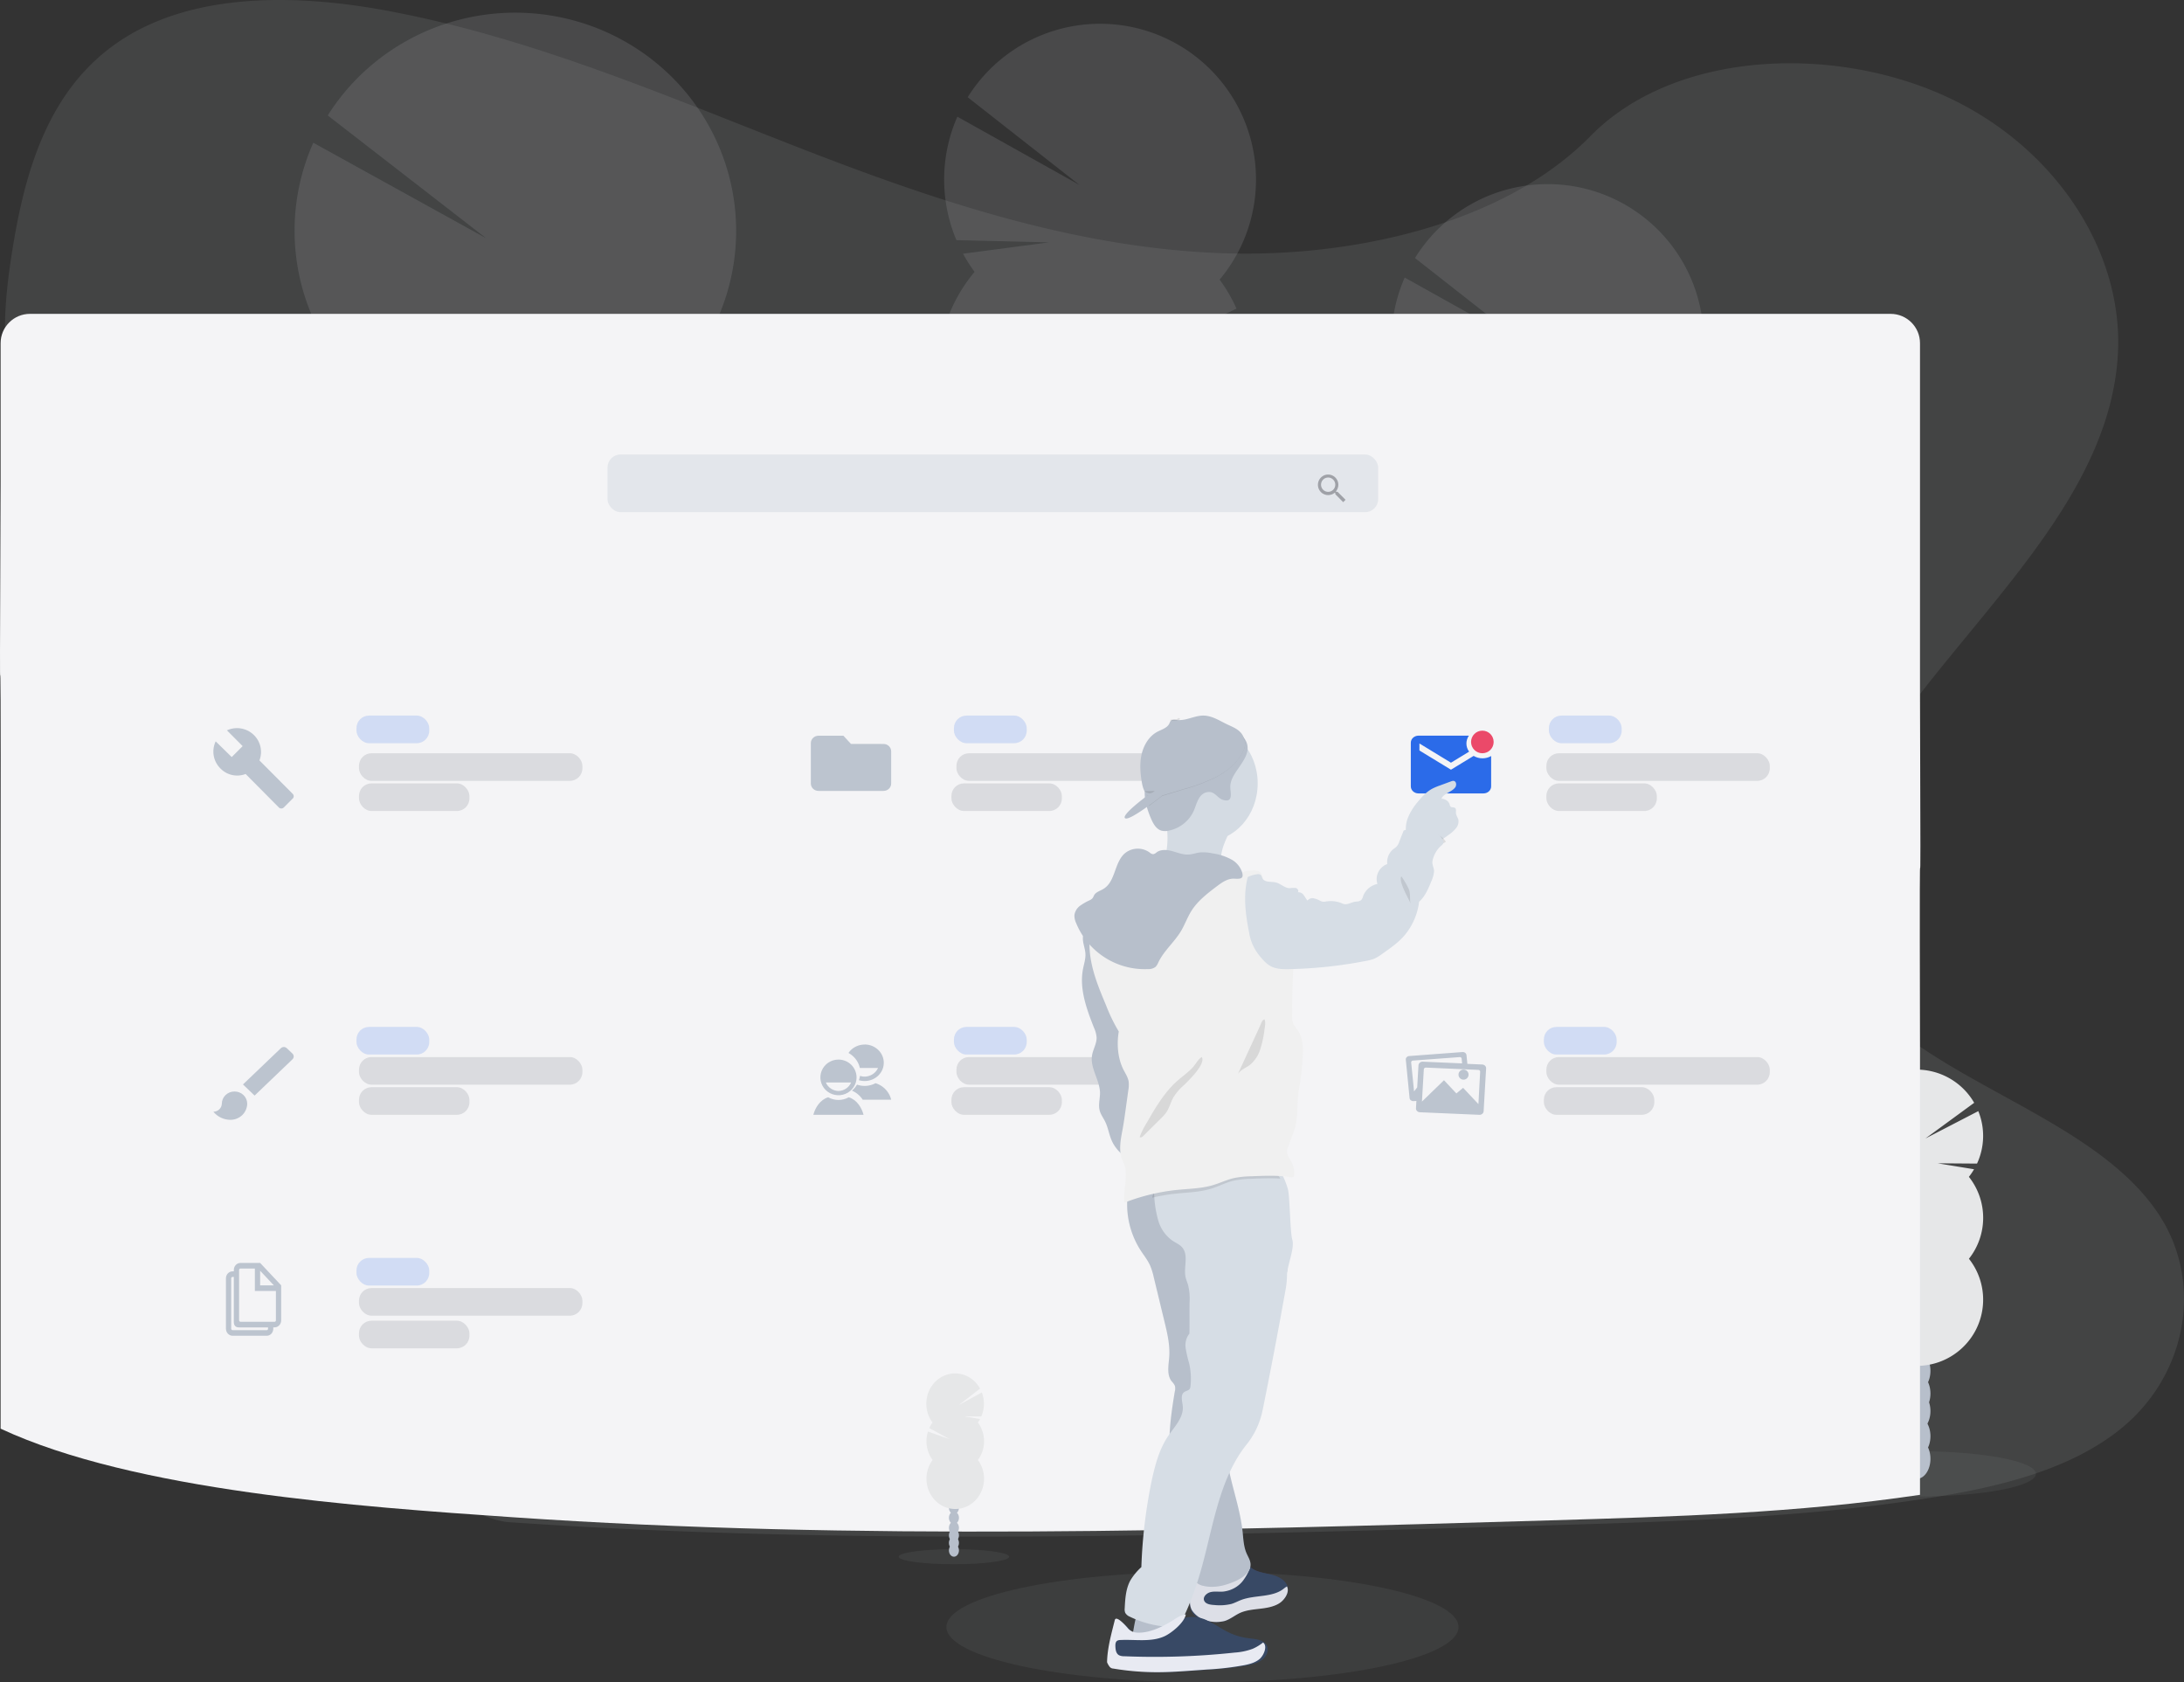<svg viewBox="0 0 870 670" xmlns="http://www.w3.org/2000/svg"><rect x="0" y="0" width="870" height="670" fill="#333333" stroke="none"/><g fill="none" fill-rule="evenodd"><ellipse fill="#9FA1A7" opacity=".1" cx="479" cy="648" rx="102" ry="22"/><path d="M845.528 568.458c-20.227 16.793-49.01 23.743-76.845 28.132l-4.685.715c-48.652 7.266-98.285 8.746-147.685 10.209-137.783 4.082-275.923 8.155-413.341-1.255-60.772-4.157-169.174-252.246-165.187-259.32 24.92-44.368 26.125-95.701 0-138.457a190.027 190.027 0 0 0-11.156-15.795c-6.371-8.313-12.85-16.627-17.228-25.83-10.209-21.415-8.016-45.499-4.295-68.377C10.091 68.061 19.27 35.298 47.787 16.294 77.417-3.442 119.473-2.445 156.247 4.655c57.175 10.965 109.947 33.919 163.218 54.619 53.271 20.7 109.108 39.555 167.679 41.583 51.717 1.804 112.049-11.639 146.389-46.621 33.351-33.96 96.025-36.529 141.214-16.02 43.12 19.57 71.006 60.987 68.945 102.354-2.625 51.626-45.629 92.968-79.661 136.921-5.657 7.307-11.073 14.698-16.015 22.213-16.132 24.549-27.537 54.037-16.431 80.54 6.23 14.839 18.117 26.162 32.446 36.047 32.105 22.138 76.421 37.036 96.358 68.028 17.17 26.736 10.807 62.816-14.861 84.139z" fill="#D6DDE5" opacity=".1"/><ellipse fill-opacity=".1" fill="#9FA1A7" cx="764" cy="587" rx="47" ry="9"/><ellipse fill="#B7BFCB" cx="763.5" cy="581" rx="5.5" ry="8"/><ellipse fill="#B7BFCB" cx="763.5" cy="572" rx="5.5" ry="8"/><ellipse fill="#B7BFCB" cx="763.5" cy="562" rx="5.5" ry="8"/><ellipse fill="#B7BFCB" cx="763.5" cy="555" rx="5.5" ry="8"/><ellipse fill="#B7BFCB" cx="763.5" cy="546" rx="5.5" ry="8"/><ellipse fill="#3F3D56" cx="763.5" cy="529" rx="5.5" ry="8"/><path d="M784.313 468.704a25.701 25.701 0 0 0 2.056-3.018l-14.519-2.372 15.701.116a26.257 26.257 0 0 0 .508-20.896l-21.071 10.904 19.431-14.221c-4.949-8.566-14.291-13.656-24.202-13.188-9.911.469-18.727 6.419-22.838 15.414-4.111 8.995-2.828 19.524 3.325 27.278a26.146 26.146 0 0 0-3.022 4.809l18.848 9.76-20.097-6.717c-2.87 8.442-1.264 17.757 4.271 24.761-8.533 10.811-7.291 26.338 2.851 35.668 10.142 9.33 25.78 9.33 35.923 0 10.142-9.33 11.384-24.857 2.851-35.668 7.56-9.564 7.56-23.041 0-32.605l-.017-.025z" fill="#E6E7E8"/><g opacity=".2" transform="translate(110 5)"><path d="M101.528 455.921c0 .78-.084 1.544-.168 2.291a396.091 396.091 0 0 1-19.257-8.242c-3.361-.438-6.487-1.944-8.906-4.291-1.84-.913-3.672-1.859-5.495-2.814a22.183 22.183 0 0 1 1.395-2.49c3.529-5.528 8.906-8.989 14.829-8.798 5.923.191 11.048 3.967 14.224 9.678 2.434 4.502 3.6 9.567 3.378 14.666z" fill="#3F3D56"/><path d="M102.502 426.936c-.121 5.085-1.609 10.046-4.31 14.376-3.537 5.511-8.906 8.972-14.829 8.781-.412 0-.84-.05-1.218-.083-3.361-.438-6.487-1.944-8.906-4.291a21.006 21.006 0 0 1-4.1-5.287c-4.831-9.182-4.481-20.186.924-29.051 3.537-5.528 8.906-8.989 14.829-8.798 5.923.191 11.048 3.967 14.224 9.678 2.434 4.505 3.603 9.572 3.386 14.675z" fill="#3F3D56"/><ellipse fill="#3F3D56" transform="rotate(-88.19 85.029 397.32)" cx="85.029" cy="397.32" rx="23.764" ry="18.375"/><ellipse fill="#3F3D56" transform="rotate(-88.19 85.956 368.291)" cx="85.956" cy="368.291" rx="23.764" ry="18.375"/><ellipse fill="#3F3D56" transform="rotate(-88.19 86.882 339.262)" cx="86.882" cy="339.262" rx="23.764" ry="18.375"/><path d="M24.466 138.472a87.659 87.659 0 0 1-6.52-10.159l48.495-6.325-52.158-1.245c-9.419-22.058-9.231-46.975.521-68.892L83.699 89.908 20.559 40.978C37.972 13.396 69.505-2.286 102.303.325c32.798 2.611 61.383 23.078 74.101 53.058 12.718 29.98 7.445 64.465-13.67 89.397a87.013 87.013 0 0 1 9.502 16.152l-63.661 30.196 67.492-20.061c8.627 28.121 2.307 58.643-16.804 81.159 27.237 36.508 21.494 87.566-13.192 117.275-34.686 29.71-86.661 28.09-119.383-3.72-32.722-31.81-35.197-83.124-5.685-117.863-24.098-32.304-22.681-76.705 3.428-107.446h.034z" fill="#9FA1A7"/><path d="M179.841 197.088c-.594 19.486-7.83 38.204-20.534 53.121 27.223 36.508 21.474 87.553-13.205 117.257-34.679 29.704-86.643 28.092-119.367-3.704-32.724-31.796-35.218-83.097-5.731-117.845-11.284-15.148 159.147-58.583 158.837-48.83z" fill="#000" opacity=".1"/></g><g opacity=".2" transform="translate(549 73)"><path d="M71.817 325.927c0 .558-.058 1.099-.117 1.665a233.676 233.676 0 0 1-13.592-5.877 11.096 11.096 0 0 1-6.292-3.063 340.921 340.921 0 0 1-3.875-2.006c.291-.611.619-1.203.983-1.773 2.5-3.946 6.283-6.41 10.467-6.277 4.183.133 7.8 2.83 10.042 6.91a20.379 20.379 0 0 1 2.383 10.423z" fill="#3F3D56"/><path d="M72.5 305.207a20.431 20.431 0 0 1-3.042 10.265c-2.5 3.929-6.283 6.402-10.467 6.269l-.833-.058a11.096 11.096 0 0 1-6.292-3.063 15.253 15.253 0 0 1-2.892-3.78c-3.399-6.548-3.153-14.389.65-20.712 2.5-3.946 6.292-6.418 10.467-6.285 4.175.133 7.808 2.83 10.042 6.91a20.421 20.421 0 0 1 2.367 10.456z" fill="#3F3D56"/><ellipse fill="#3F3D56" transform="rotate(-88.19 60.208 284.101)" cx="60.208" cy="284.101" rx="16.958" ry="12.967"/><ellipse fill="#3F3D56" transform="rotate(-88.19 60.856 263.384)" cx="60.856" cy="263.384" rx="16.958" ry="12.967"/><ellipse fill="#3F3D56" transform="rotate(-88.19 61.512 242.668)" cx="61.512" cy="242.668" rx="16.958" ry="12.967"/><path d="M17.425 99.374a61.237 61.237 0 0 1-4.6-7.251l34.233-4.512-36.842-.891a62.104 62.104 0 0 1 .358-49.175l48.592 27.131-44.5-34.906C26.909 9.979 49.203-1.31 72.418.525c23.216 1.836 43.454 16.489 52.426 37.958 8.973 21.469 5.172 46.148-9.845 63.93a62.18 62.18 0 0 1 6.717 11.538l-44.908 21.553 47.642-14.319c6.101 20.068 1.644 41.857-11.85 57.924 19.217 26.057 15.16 62.493-9.319 83.694-24.479 21.201-61.159 20.047-84.254-2.652C-4.068 237.453-5.821 200.834 15 176.038-1.988 152.983-.986 121.311 17.425 99.374z" fill="#9FA1A7"/><path d="M127.1 141.181c-.417 13.914-5.527 27.279-14.5 37.928 19.217 26.057 15.16 62.493-9.319 83.694-24.479 21.201-61.159 20.047-84.254-2.652C-4.068 237.453-5.821 200.834 15 176.038c-7.983-10.822 112.317-41.816 112.1-34.856z" fill="#000" opacity=".1"/></g><g opacity=".2" transform="translate(371 9)"><path d="M71.667 325.885c0 .558-.067 1.099-.125 1.665A233.675 233.675 0 0 1 57.95 321.673a11.071 11.071 0 0 1-6.283-3.064c-1.3-.658-2.592-1.332-3.875-2.006a15.812 15.812 0 0 1 .975-1.773c2.5-3.938 6.292-6.41 10.467-6.277 4.175.133 7.8 2.83 10.042 6.91a20.379 20.379 0 0 1 2.392 10.423z" fill="#3F3D56"/><path d="M72.283 305.165a20.431 20.431 0 0 1-3.042 10.264c-2.5 3.929-6.283 6.402-10.467 6.269-.292 0-.567 0-.833-.058a11.071 11.071 0 0 1-6.283-3.064 15.078 15.078 0 0 1-2.9-3.779c-3.401-6.549-3.152-14.392.658-20.712 2.5-3.946 6.283-6.418 10.467-6.285 4.183.133 7.8 2.83 10 6.91a20.412 20.412 0 0 1 2.4 10.456z" fill="#3F3D56"/><ellipse fill="#3F3D56" transform="rotate(-88.282 59.349 283.274)" cx="59.349" cy="283.274" rx="16.965" ry="12.973"/><ellipse fill="#3F3D56" transform="rotate(-88.19 60.651 263.341)" cx="60.651" cy="263.341" rx="16.958" ry="12.967"/><ellipse fill="#3F3D56" transform="rotate(-88.19 61.316 242.616)" cx="61.316" cy="242.616" rx="16.958" ry="12.967"/><path d="M17.233 99.299a62.319 62.319 0 0 1-4.6-7.251l34.233-4.512L10 86.645a62.062 62.062 0 0 1 .367-49.175l48.608 27.164-44.492-34.906C26.762 10.023 49.023-1.189 72.184.667c23.161 1.856 43.348 16.47 52.326 37.878 8.978 21.409 5.244 46.033-9.677 63.826a62.222 62.222 0 0 1 6.725 11.538l-44.892 21.553L124.3 121.144c6.101 20.068 1.644 41.857-11.85 57.924 19.193 26.066 15.114 62.49-9.37 83.674-24.484 21.185-61.154 20.019-84.239-2.679-23.086-22.698-24.837-59.307-4.024-84.101-17.002-23.061-16.003-54.749 2.417-76.697v.033z" fill="#9FA1A7"/><path d="M126.908 141.14c-.417 13.914-5.527 27.279-14.5 37.928 19.212 26.063 15.144 62.5-9.343 83.694-24.487 21.195-61.169 20.027-84.256-2.681-23.087-22.708-24.826-59.33-3.993-84.118C6.825 165.182 127.125 134.18 126.908 141.14z" fill="#000" opacity=".1"/></g><path d="M764.837 414.867v180.482c-48.619 7.245-98.217 8.72-147.583 10.179-137.688 4.07-275.733 8.132-413.057-1.252C143.467 600.131 53.467 593.818.241 569V345.701c.199-153.351-.631 0 0-153.815v-55.198C.241 130.233 5.481 125 11.945 125h741.187c6.464 0 11.704 5.233 11.704 11.688v139.782c.498 138.032-.332.431 0 138.397z" fill="#F4F4F6"/><rect fill="#BCC4CF" opacity=".3" x="242" y="181" width="307" height="23" rx="5.22"/><path d="M532.841 195.886h-.502l-.189-.157a4.236 4.236 0 0 0 .979-2.69c-.027-2.254-1.862-4.06-4.102-4.039-2.24.021-4.041 1.862-4.026 4.116.015 2.254 1.84 4.07 4.08 4.061a4.173 4.173 0 0 0 2.666-.977l.181.157v.48L535.062 200l.938-.944-3.159-3.17zm-3.76 0c-1.145.003-2.18-.688-2.621-1.752-.441-1.064-.201-2.29.608-3.106.809-.816 2.027-1.061 3.086-.621 1.059.44 1.749 1.479 1.749 2.631a2.839 2.839 0 0 1-.821 2.015 2.805 2.805 0 0 1-2.001.832z" fill="#9FA1A7" fill-rule="nonzero"/><rect fill-opacity=".248" fill="#2B6BE9" opacity=".7" x="142" y="409" width="29" height="11" rx="5"/><rect fill="#9FA1A7" opacity=".3" x="143" y="433" width="44" height="11" rx="5"/><rect fill="#9FA1A7" opacity=".3" x="143" y="421" width="89" height="11" rx="5"/><path d="M93.419 434.721c-1.327-.014-2.605.488-3.552 1.395-.947.906-1.486 2.143-1.498 3.438-.042 1.787-1.537 3.215-3.369 3.219 1.629 2.011 4.102 3.197 6.73 3.227 1.771.018 3.477-.651 4.742-1.86 1.265-1.209 1.987-2.859 2.005-4.586-.014-1.295-.554-2.532-1.503-3.438-.949-.906-2.228-1.408-3.555-1.394zm23.098-15.083l-2.264-2.166c-.657-.63-1.711-.63-2.368 0l-15.097 14.438 4.632 4.433 15.079-14.438c.317-.295.497-.703.501-1.13.003-.427-.171-.838-.483-1.137z" fill="#BCC4CF" fill-rule="nonzero"/><rect fill-opacity=".248" fill="#2B6BE9" opacity=".7" x="142" y="285" width="29" height="11" rx="5"/><rect fill="#9FA1A7" opacity=".3" x="143" y="312" width="44" height="11" rx="5"/><rect fill="#9FA1A7" opacity=".3" x="143" y="300" width="89" height="11" rx="5"/><path d="M116.579 316.149l-13.227-13.296c1.341-3.494.482-7.45-2.187-10.077-2.84-2.812-7.129-3.569-10.761-1.897l6.256 6.283-4.357 4.351-6.378-6.248c-1.738 3.634-.979 7.969 1.891 10.799 2.598 2.677 6.549 3.541 10.03 2.193l13.201 13.305a1.404 1.404 0 0 0 2.039 0l3.346-3.359a1.313 1.313 0 0 0 .148-2.045v-.009z" fill="#BCC4CF"/><rect fill-opacity=".248" fill="#2B6BE9" opacity=".7" x="380" y="409" width="29" height="11" rx="5"/><rect fill="#9FA1A7" opacity=".3" x="379" y="433" width="44" height="11" rx="5"/><rect fill="#9FA1A7" opacity=".3" x="381" y="421" width="89" height="11" rx="5"/><path d="M338.104 437.018c-2.542 1.426-5.659 1.426-8.201 0-3.209.973-5.174 4.161-5.904 6.982h20c-.721-2.821-2.678-6.009-5.896-6.982zM334.008 422c-2.915 0-5.543 1.732-6.658 4.388-1.115 2.656-.497 5.712 1.566 7.743 2.062 2.031 5.163 2.637 7.855 1.535 2.692-1.102 4.446-3.695 4.442-6.569-.004-3.92-3.229-7.096-7.206-7.096zm0 12.508c-2.211-.042-4.187-1.371-5.033-3.385h10.066c-.847 2.014-2.822 3.343-5.033 3.385z" fill="#BCC4CF" fill-rule="nonzero"/><path d="M348.763 431.406c-2.25 1.211-4.942 1.422-7.369.577-.54.892-1.22 1.699-2.018 2.393 1.778.775 3.274 2.036 4.298 3.623H355c-.713-3.095-3.083-5.601-6.237-6.594zm-4.333-15.381c-2.601-.001-5.023 1.26-6.43 3.347 2.329 1.288 3.972 3.461 4.518 5.975h7.237c-.903 2.054-2.991 3.405-5.325 3.448a5.489 5.489 0 0 1-1.825-.318 9.39 9.39 0 0 1-.474 1.732 7.65 7.65 0 0 0 2.298.335c4.21 0 7.623-3.256 7.623-7.272 0-4.016-3.413-7.272-7.623-7.272v.025z" fill="#BCC4CF" fill-rule="nonzero"/><rect fill-opacity=".248" fill="#2B6BE9" opacity=".7" x="142" y="501" width="29" height="11" rx="5"/><rect fill="#9FA1A7" opacity=".3" x="143" y="526" width="44" height="11" rx="5"/><rect fill="#9FA1A7" opacity=".3" x="143" y="513" width="89" height="11" rx="5"/><path d="M103.629 503h-7.836c-.694-.009-1.363.276-1.86.792-.497.516-.781 1.222-.789 1.961v.595h-.495c-.694-.009-1.363.276-1.86.792-.497.516-.781 1.222-.789 1.961v20.078c.009 1.554 1.19 2.812 2.649 2.821h13.629c.694-.009 1.355-.311 1.839-.841.484-.529.749-1.242.739-1.98v-.527h.567c.693-.009 1.355-.311 1.839-.841.484-.529.749-1.242.739-1.98v-13.909l-8.371-8.922zm0 3.11l5.458 5.812h-5.458v-5.812zm3.144 23.069c.014.308-.206.572-.495.595h-13.629c-.3-.017-.539-.275-.551-.595v-20.078c.021-.304.264-.537.551-.527h.495v17.843c0 1.546.686 2.26 2.131 2.26h11.499v.501zm3.136-3.348c.018.307-.199.572-.487.595H95.793c-.3-.017-.539-.275-.551-.595v-20.078c.021-.304.264-.537.551-.527h5.737v8.93h8.379v11.675z" fill="#BCC4CF" fill-rule="nonzero"/><rect fill-opacity=".248" fill="#2B6BE9" opacity=".7" x="380" y="285" width="29" height="11" rx="5"/><rect fill="#9FA1A7" opacity=".3" x="379" y="312" width="44" height="11" rx="5"/><rect fill="#9FA1A7" opacity=".3" x="381" y="300" width="89" height="11" rx="5"/><path d="M335.953 293.017h-9.906c-1.684.005-3.047 1.319-3.047 2.938v16.115c0 1.618 1.364 2.93 3.047 2.93h25.906c1.683 0 3.047-1.312 3.047-2.93v-12.842c-.005-1.616-1.366-2.925-3.047-2.93H339L335.953 293v.017z" fill="#BCC4CF"/><rect fill-opacity=".248" fill="#2B6BE9" opacity=".7" x="615" y="409" width="29" height="11" rx="5"/><rect fill="#9FA1A7" opacity=".3" x="615" y="433" width="44" height="11" rx="5"/><rect fill="#9FA1A7" opacity=".3" x="616" y="421" width="89" height="11" rx="5"/><path d="M590.43 423.965l-5.901-.254-.349-3.497c-.04-.358-.235-.688-.543-.914-.308-.226-.702-.331-1.096-.291l-21.153 1.586c-.393.016-.761.176-1.022.444-.261.267-.392.619-.363.976l1.508 15.345c.096.737.828 1.265 1.639 1.182l1.072-.071-.166 2.982c-.014.396.147.781.446 1.068.3.287.713.454 1.149.462l23.611 1.015c.899.054 1.678-.562 1.743-1.38l.994-17.129c.014-.391-.143-.772-.438-1.057-.294-.286-.701-.453-1.131-.466zm-25.38.349l-.506 8.771-1.255 1.586-1.151-11.586v-.071c.046-.321.326-.573.68-.611l18.669-1.388c.358-.031.684.187.758.507l.183 1.998-15.688-.682c-.439-.009-.864.142-1.181.419-.317.277-.5.657-.509 1.056zm23.881 15.416l-6.101-6.479-2.676 2.236-4.942-5.258-8.777 8.501.75-12.95c.086-.368.46-.619.872-.587l20.83.92c.399.008.723.296.741.658l-.697 12.958z" fill="#BCC4CF" fill-rule="nonzero"/><path d="M582.992 430A2 2 0 1 0 581 428c.004 1.1.892 1.992 1.992 2z" fill="#BCC4CF"/><rect fill-opacity=".248" fill="#2B6BE9" opacity=".7" x="617" y="285" width="29" height="11" rx="5"/><rect fill="#9FA1A7" opacity=".3" x="616" y="312" width="44" height="11" rx="5"/><rect fill="#9FA1A7" opacity=".3" x="616" y="300" width="89" height="11" rx="5"/><circle fill="#EB4969" cx="590.5" cy="295.5" r="4.5"/><path d="M587.064 301.03l-9.068 5.523-12.567-7.656v-2.793l12.567 7.664 7.223-4.401c-1.391-1.923-1.425-4.412-.087-6.367h-20.077c-1.685.004-3.05 1.252-3.055 2.793v17.413c.005 1.541 1.37 2.789 3.055 2.793h25.899c1.684-.004 3.046-1.254 3.046-2.793v-12.097c-2.129 1.238-4.854 1.219-6.962-.048l.026-.032z" fill="#2B6BE9"/><g transform="translate(358 547)"><ellipse fill-opacity=".1" fill="#9FA1A7" cx="22" cy="73" rx="22" ry="3"/><ellipse fill="#B7BFCB" cx="22" cy="67.5" rx="2" ry="2.5"/><ellipse fill="#B7BFCB" cx="22" cy="70.5" rx="2" ry="2.5"/><ellipse fill="#B7BFCB" cx="22" cy="64.5" rx="2" ry="2.5"/><ellipse fill="#B7BFCB" cx="22" cy="61.5" rx="2" ry="2.5"/><ellipse fill="#B7BFCB" cx="22" cy="57.5" rx="2" ry="2.5"/><ellipse fill="#B7BFCB" cx="22" cy="53.5" rx="2" ry="2.5"/><path d="M31.517 19.557c.329-.438.627-.901.891-1.386l-6.31-1.087 6.799.058c1.317-3.02 1.397-6.476.221-9.559l-9.126 4.979 8.416-6.514C30.264 2.127 26.215-.202 21.92.014c-4.295.216-8.114 2.942-9.893 7.06-1.779 4.118-1.219 8.937 1.451 12.483a12.655 12.655 0 0 0-1.309 2.199l8.171 4.464-8.676-3.07c-1.245 3.861-.55 8.122 1.846 11.327-3.697 4.947-3.159 12.052 1.234 16.321 4.394 4.269 11.169 4.269 15.562 0 4.394-4.269 4.931-11.374 1.234-16.321 3.279-4.381 3.279-10.555 0-14.937l-.024.017z" fill="#E6E7E8"/></g><path d="M486.307 343.247c.084 3.273 1.198 6.445 1.366 9.719-9.639.481-19.161-4.218-28.674-2.767 2.673-1.729 4.099-4.842 4.942-7.905a32.828 32.828 0 0 0 .936-12.157 5.578 5.578 0 0 0-.118-.666c-.354-1.603-1.274-3.872-1.029-5.129.329-1.687 1.898-1.341 3.314-1.248 4.316.343 8.611.906 12.869 1.687 1.113.194 11.916 2.894 12.085 2.615a50.363 50.363 0 0 0-4.681 9.643 18.835 18.835 0 0 0-1.012 6.209z" fill="#D4DBE3"/><path d="M580.049 329.796c-.851 1.046-1.872 1.971-3.028 2.745-.755.554-1.527 1.123-2.334 1.63-1.439 1.001-3.155 1.63-4.963 1.817-2.36.14-7.383-1.107-8.849-2.925-.627-.914-.93-1.977-.868-3.05.024-1.449.299-2.886.816-4.258.919-2.241 2.209-4.345 3.826-6.239 1.735-2.137 3.609-4.235 6.151-5.53a25.061 25.061 0 0 1 2.603-1.084l4.624-1.7a2.364 2.364 0 0 1 .868-.203c1.241 0 1.466 1.716.763 2.636-1.405 1.856-4.572 2.34-5.466 4.469 1.538.043 2.869.973 3.297 2.301.036.343.19.668.442.928.408.289 1.05.125 1.51.351.824.39.46 1.49.547 2.34.206.722.497 1.423.868 2.09.35 1.274.054 2.622-.807 3.681z" fill="#D6DDE5"/><path d="M451 652.104c.743-.737 1.96-.612 2.999-.452A112.423 112.423 0 0 0 470.853 653c.71-3.418-1.343-6.703-2.002-10.171a8.955 8.955 0 0 0-.676-2.58c-.794-1.508-2.585-2.204-4.266-2.514-3.033-.637-7.781-1.751-9.479 1.29-2.036 3.611-2.687 9.007-3.43 13.078z" fill="#B7BFCB"/><path d="M509.782 638.303c-2.251 1.453-5.041 1.901-7.748 2.231-2.707.33-5.489.581-7.948 1.72-2.109.99-3.895 2.607-6.137 3.314a13.422 13.422 0 0 1-6.37.094c-2.491-.448-5.199-1.312-6.553-3.369-1.213-1.822-1.088-4.139-.922-6.283.199-2.427.39-4.87.573-7.304-.008-.617.158-1.224.482-1.759 1.819-2.513 6.245 1.045 8.612 1.045 3.754 0 7.782-1.932 10.481-4.28a3.226 3.226 0 0 1 .831-.581c1.071-.456 2.143.385 3.089 1.115l.324.243c2.192 1.641 5.132 1.979 7.84 2.647 2.707.668 5.606 2.003 6.445 4.532.056.157.1.317.133.479.473 2.317-1.046 4.791-3.131 6.157z" fill="#3F3D56"/><path d="M509.782 638.303c-2.251 1.453-5.041 1.901-7.748 2.231-2.707.33-5.489.581-7.948 1.72-2.109.99-3.895 2.607-6.137 3.314a13.422 13.422 0 0 1-6.37.094c-2.491-.448-5.199-1.312-6.553-3.369-1.213-1.822-1.088-4.139-.922-6.283.199-2.427.39-4.87.573-7.304-.008-.617.158-1.224.482-1.759 1.819-2.513 6.245 1.045 8.612 1.045 3.754 0 7.782-1.932 10.481-4.28a3.226 3.226 0 0 1 .831-.581c1.071-.456 2.143.385 3.089 1.115l.324.243c2.192 1.641 5.132 1.979 7.84 2.647 2.707.668 5.606 2.003 6.445 4.532.056.157.1.317.133.479.473 2.317-1.046 4.791-3.131 6.157z" fill="#384965"/><path d="M509.581 638.567c-2.238 1.403-5.013 1.843-7.705 2.162-2.692.319-5.459.554-7.903 1.653-2.098.956-3.873 2.518-6.103 3.201-2.069.523-4.248.555-6.334.091-2.664-.513-5.003-1.964-6.516-4.043-1.206-1.76-1.082-3.997-.917-6.068.198-2.344.388-4.702.57-7.054-.008-.596.157-1.182.479-1.699 1.808-2.427 6.21 1.009 8.564 1.009 3.733 0 7.738-1.866 10.422-4.134a3.21 3.21 0 0 1 .826-.561c1.065-.44 2.131.372 3.072 1.077-.618 1.762-1.499 3.436-2.618 4.976-1.833 2.64-4.87 4.375-8.258 4.718-1.652.114-3.378-.19-4.955.205-1.577.394-3.113 1.911-2.543 3.352.57 1.441 2.527 1.706 4.129 1.79 2.27.239 4.569.09 6.78-.44 1.321-.402 2.535-1.069 3.815-1.562 5.467-2.078 12.387-.918 16.896-4.437.43-.357.892-.682 1.379-.971 1.198 2.268-1.008 5.453-3.08 6.735z" fill="#E8EAF2"/><path d="M509.581 638.567c-2.238 1.403-5.013 1.843-7.705 2.162-2.692.319-5.459.554-7.903 1.653-2.098.956-3.873 2.518-6.103 3.201-2.069.523-4.248.555-6.334.091-2.664-.513-5.003-1.964-6.516-4.043-1.206-1.76-1.082-3.997-.917-6.068.198-2.344.388-4.702.57-7.054-.008-.596.157-1.182.479-1.699 1.808-2.427 6.21 1.009 8.564 1.009 3.733 0 7.738-1.866 10.422-4.134a3.21 3.21 0 0 1 .826-.561c1.065-.44 2.131.372 3.072 1.077-.618 1.762-1.499 3.436-2.618 4.976-1.833 2.64-4.87 4.375-8.258 4.718-1.652.114-3.378-.19-4.955.205-1.577.394-3.113 1.911-2.543 3.352.57 1.441 2.527 1.706 4.129 1.79 2.27.239 4.569.09 6.78-.44 1.321-.402 2.535-1.069 3.815-1.562 5.467-2.078 12.387-.918 16.896-4.437.43-.357.892-.682 1.379-.971 1.198 2.268-1.008 5.453-3.08 6.735z" fill="#000" opacity=".05"/><path d="M449.678 472.967c-1.753 8.619-.078 17.579 4.672 24.995 1.298 2 2.822 3.883 3.802 6.057a28.032 28.032 0 0 1 1.482 4.807l4.187 17.33c1.139 4.682 2.286 9.448 1.943 14.255-.234 3.333-1.089 7.107.988 9.756a7.05 7.05 0 0 1 1.248 1.708 4.27 4.27 0 0 1 0 2.249c-2.127 12.589-3.709 25.745.134 37.917 3.492 11.039 3.693 23.27 6.657 34.451a7.682 7.682 0 0 0 1.834 3.824 6.101 6.101 0 0 0 2.763 1.3c4.371 1.042 8.985-.175 13.054-2.05 2.864-1.325 5.945-3.641 5.702-6.765-.117-1.491-.988-2.8-1.583-4.166-1.164-2.691-1.256-5.69-1.574-8.607-.787-7.315-3.056-14.38-4.765-21.529-1.708-7.148-2.881-14.639-1.432-21.854a190.774 190.774 0 0 1 14.126-43.241 5.222 5.222 0 0 1 1.298-1.933 14.121 14.121 0 0 0 1.834-1.241 5.532 5.532 0 0 0 .837-2.266c.636-2.283 2.512-3.974 3.793-5.974 3.207-5.066 2.194-11.556 2.077-17.538-.117-5.832.72-11.664-.234-17.43-.955-5.766-4.22-11.614-9.789-13.381-2.755-.891-5.736-.683-8.616-.4-15.265 1.5-30.103 4.258-44.439 9.723z" fill="#B7BFCB"/><path d="M449.678 472.967c-1.753 8.619-.078 17.579 4.672 24.995 1.298 2 2.822 3.883 3.802 6.057a28.032 28.032 0 0 1 1.482 4.807l4.187 17.33c1.139 4.682 2.286 9.448 1.943 14.255-.234 3.333-1.089 7.107.988 9.756a7.05 7.05 0 0 1 1.248 1.708 4.27 4.27 0 0 1 0 2.249c-2.127 12.589-3.709 25.745.134 37.917 3.492 11.039 3.693 23.27 6.657 34.451a7.682 7.682 0 0 0 1.834 3.824 6.101 6.101 0 0 0 2.763 1.3c4.371 1.042 8.985-.175 13.054-2.05 2.864-1.325 5.945-3.641 5.702-6.765-.117-1.491-.988-2.8-1.583-4.166-1.164-2.691-1.256-5.69-1.574-8.607-.787-7.315-3.056-14.38-4.765-21.529-1.708-7.148-2.881-14.639-1.432-21.854a190.774 190.774 0 0 1 14.126-43.241 5.222 5.222 0 0 1 1.298-1.933 14.121 14.121 0 0 0 1.834-1.241 5.532 5.532 0 0 0 .837-2.266c.636-2.283 2.512-3.974 3.793-5.974 3.207-5.066 2.194-11.556 2.077-17.538-.117-5.832.72-11.664-.234-17.43-.955-5.766-4.22-11.614-9.789-13.381-2.755-.891-5.736-.683-8.616-.4-15.265 1.5-30.103 4.258-44.439 9.723z" fill="#BCC4CF" opacity=".1"/><path d="M512.682 507.928a36.909 36.909 0 0 1-.762 6.763 2080.768 2080.768 0 0 1-8.608 45.258c-.268 1.307-.527 2.615-.879 3.897a31.674 31.674 0 0 1-5.861 11.482c-12.686 15.832-13.783 38.821-20.666 57.913-.469 1.291-.929 2.59-1.423 3.864a97.055 97.055 0 0 1-4.245 9.479 2.699 2.699 0 0 1-.837 1.131 2.577 2.577 0 0 1-1.382.277 40.421 40.421 0 0 1-17.886-4.073 3.752 3.752 0 0 1-1.901-1.584 3.909 3.909 0 0 1-.201-1.819c.193-3.78.427-7.702 2.227-11.03a23.647 23.647 0 0 1 4.404-5.347 203.3 203.3 0 0 1 4.321-35.385c1.34-5.934 2.998-11.926 6.439-16.938 2.512-3.704 6.18-7.359 5.727-11.826-.193-1.961-1.013-4.4.578-5.548.695-.511 1.725-.578 2.202-1.299a2.516 2.516 0 0 0 .31-1.106 27.397 27.397 0 0 0-.569-9.161 49.31 49.31 0 0 1-1.365-5.976 7.548 7.548 0 0 1 1.499-5.766c.084-4.082 0-8.314.059-12.387a22.783 22.783 0 0 0-.578-6.914c-.301-1.064-.779-2.087-1.013-3.176-.837-3.914 1.273-8.607-1.256-11.733-1.055-1.291-2.679-1.936-4.061-2.866a14.843 14.843 0 0 1-5.577-8.021 44.113 44.113 0 0 1-1.591-9.839 9.462 9.462 0 0 1 0-2.12 3.648 3.648 0 0 1 .285-1.064c.787-1.768 2.897-2.456 4.781-2.908a154.898 154.898 0 0 1 36.516-4.274c4.555-3.101 7.109-1.986 9.043 1.291a34.456 34.456 0 0 1 2.571 6.294c.837 2.665.938 17.6 1.792 20.257 1.089 3.478-2.135 10.602-2.093 14.256z" fill="#D6DDE5"/><path d="M431.43 372.853c-.349 2.331.82 4.62.951 6.976.114 2.056-.576 4.062-.96 6.085-1.536 7.892 1.405 15.892 4.364 23.401.571 1.218.925 2.517 1.047 3.846.079 2.447-1.396 4.695-1.806 7.118-.873 5.087 3.081 9.865 3.168 14.985 0 2.373-.751 4.787-.122 7.076.41 1.532 1.414 2.855 2.121 4.279 1.265 2.497 1.606 5.411 2.81 7.967 2.173 4.62 6.842 7.642 11.293 10.414 2.522-.833 5.236-1.756 6.65-3.929.611-1.069 1.004-2.238 1.161-3.446.96-5.27.925-10.648.873-15.992a94.22 94.22 0 0 0-.724-13.769c-.873-5.827-2.871-11.405-4.294-17.124-1.745-7.201-2.697-14.643-5.481-21.561-2.452-6.069-6.257-11.522-10.272-16.75-1.527-1.99-2.74-4.837-5.707-4.379-2.582.423-4.609 2.344-5.07 4.803z" fill="#B7BFCB"/><path d="M493 321.771c-1.947 3.318-3.555 6.847-4.799 10.529a21.33 21.33 0 0 1-5.447.7c-7.134 0-12.175-4.32-16.368-9.782-.363-1.75-2.594-3.381-2.369-4.753.337-1.842 1.946-1.465 3.398-1.363 4.425.374 8.829.989 13.195 1.842 1.141.147 12.218 3.132 12.391 2.828z" fill="#000" opacity=".1"/><ellipse fill="#D4DBE3" cx="480.5" cy="312" rx="20.5" ry="23"/><path d="M510 469.393c-3.855-.247-7.744-.073-11.607.092a36.722 36.722 0 0 0-7.212.806c-2.927.724-5.66 2.172-8.545 3.08-4.623 1.457-9.498 1.521-14.281 2.035A73.745 73.745 0 0 0 459 477a4.262 4.262 0 0 1 .287-1.164c.793-1.934 2.919-2.685 4.817-3.18 12.048-3.138 24.397-4.707 36.786-4.674 4.589-3.345 7.162-2.172 9.11 1.411z" fill="#000" opacity=".1"/><path d="M495.04 347.386c-.949 1.113-2.229 2.344-3.632 1.984a4.997 4.997 0 0 1-1.42-.77c-2.476-1.674-5.597-2.026-8.552-2.511a124.329 124.329 0 0 1-17.616-4.017 17.886 17.886 0 0 0-5.217-1.071c-3.69 0-6.967 2.511-9.278 5.424-2.311 2.913-3.962 6.336-6.232 9.29-1.651 2.109-3.55 3.967-5.06 6.152-3.814 5.516-4.639 12.714-3.649 19.376.991 6.662 3.607 12.948 6.216 19.15a66.058 66.058 0 0 0 5.068 10.429c-.875 5.022-.413 10.881 1.965 15.4.768 1.482 1.717 2.921 1.973 4.578a11.751 11.751 0 0 1-.132 3.348l-1.114 8.001c-.339 2.436-.677 4.871-1.114 7.298-.826 4.428-1.882 9.207.14 13.241 2.419 4.804-.124 10.956.512 16.312 6.821-2.672 13.969-4.393 21.248-5.114 4.68-.469 9.452-.527 13.975-1.858 2.823-.837 5.498-2.151 8.362-2.821a38.283 38.283 0 0 1 7.058-.728c5.225-.209 10.483-.427 15.684.351.413.067.924.1 1.18-.243a1.244 1.244 0 0 0 .157-.628c.079-1.964-.384-3.912-1.337-5.624-.66-1.18-1.577-2.335-1.552-3.691a5.485 5.485 0 0 1 .454-1.833l2.287-6.194c1.94-5.231 1.015-11.307 2.022-16.798a99.622 99.622 0 0 0 1.502-12.998c.19-3.725.074-7.759-2.146-10.738a12.28 12.28 0 0 1-1.651-2.369 7.07 7.07 0 0 1-.396-2.821 333.363 333.363 0 0 1 .603-22.364c-1.932-3.524-3.954-7.123-5.886-10.646-2.253-4.101-4.532-8.286-5.44-12.889-.603-3.038-.586-6.177-1.015-9.248a4.137 4.137 0 0 0-.768-2.168c-.851-.754-1.985-1.094-3.104-.929a13.404 13.404 0 0 0-4.094.737z" fill="#F0F0F0"/><path d="M576 335.257c-1.567.955-3.437 1.554-5.406 1.732-2.571.134-8.043-1.056-9.64-2.788-.683-.871-1.013-1.885-.945-2.908a5.77 5.77 0 0 1 1.077-.164c2.793-.239 5.615-.149 8.374.268 2.722.52 5.349 1.822 6.493 3.837l.047.022z" fill="#000" opacity=".1"/><path d="M501.705 380.627c1.35 1.629 2.751 3.307 4.663 4.276 2.206 1.108 4.797 1.132 7.272 1.083a179.436 179.436 0 0 0 30.386-3.258 19.586 19.586 0 0 0 3.355-.871 17.36 17.36 0 0 0 3.355-2.053c3.296-2.297 6.643-4.643 9.15-7.746 2.978-3.747 4.851-8.209 5.418-12.909 2.382-2.126 3.648-5.164 4.839-8.088.589-1.24.963-2.567 1.107-3.926.059-1.393-.889-2.851-.621-4.219.456-2.362 1.69-4.517 3.514-6.141.388-.268.681-.646.839-1.083a1.668 1.668 0 0 0-.193-1.051c-1.023-2.207-3.355-3.624-5.77-4.203a25.561 25.561 0 0 0-7.439-.293c-.826.152-1.639.365-2.432.635l-1.736 4.423a5.557 5.557 0 0 1-1.132 2.02c-.384.341-.793.654-1.224.937-1.787 1.471-2.703 3.709-2.441 5.97-3.248 1.226-4.959 4.69-3.908 7.917-2.649.555-4.811 2.405-5.712 4.887a3.581 3.581 0 0 1-.746 1.523c-.561.42-1.254.639-1.963.619-1.963.114-3.674 1.629-5.443.815-2.017-.913-4.269-1.22-6.466-.88a4.978 4.978 0 0 1-1.384.122 3.79 3.79 0 0 1-1.132-.383 9.151 9.151 0 0 0-2.566-.977c-.925-.192-1.88.166-2.432.912-.621-.66-.99-1.507-1.552-2.215-.514-.768-1.427-1.192-2.365-1.099.587-.505 0-1.523-.78-1.71a10.931 10.931 0 0 0-2.357.081c-2.046 0-3.623-1.816-5.611-2.289-1.828-.432-4.269.09-5.208-1.499-.327-.562-.394-1.328-.956-1.629a1.895 1.895 0 0 0-1.241-.138 12.206 12.206 0 0 0-3.732 1.099c-1.921 7.33-.914 14.856.545 22.235.539 3.327 1.952 6.463 4.101 9.106z" fill="#D6DDE5"/><path d="M501.957 408.552L493 428c.969-1.806 3.009-2.543 4.624-3.654 2.039-1.594 3.572-3.826 4.388-6.392a42.547 42.547 0 0 0 1.694-7.876c.181-1.229.559-2.959 0-4.078-.993.229-1.323 1.645-1.749 2.552zM475.333 424.882c-1.981 2.211-4.402 3.839-6.576 5.798-5.088 4.579-8.712 10.847-12.251 17.001-1 1.609-1.84 3.337-2.506 5.154.416.4 1.033 0 1.449-.427l6.885-6.825c.85-.776 1.625-1.652 2.313-2.612 1.195-1.819 1.727-4.083 2.814-5.989 1.182-1.825 2.592-3.446 4.186-4.814 1.581-1.532 8.843-8.47 7.078-11.169-1.303.696-2.352 2.699-3.392 3.882z" fill="#000" opacity=".1"/><path d="M490.769 342.441a22.198 22.198 0 0 0-7.832-2.577 16.58 16.58 0 0 0-4.972-.356c-1.542.191-3.025.787-4.575.829-2.18.124-4.26-.762-6.365-1.334-2.105-.572-4.533-.829-6.298.472a2.727 2.727 0 0 1-1.376.729 2.486 2.486 0 0 1-1.417-.696c-3.066-2.194-7.243-1.974-10.061.53-4.011 3.761-3.555 11.11-8.287 13.968-1.293.828-2.95 1.201-3.713 2.485a9.941 9.941 0 0 1-.638 1.21 3.315 3.315 0 0 1-1.127.828 21.905 21.905 0 0 0-3.879 2.229 5.517 5.517 0 0 0-2.229 3.736 7.065 7.065 0 0 0 .68 3.14c4.718 11.562 16.204 18.905 28.683 18.334a4.493 4.493 0 0 0 3.008-.936 5.741 5.741 0 0 0 1.052-1.732c2.213-4.631 6.365-8.053 9-12.427 1.566-2.626 2.577-5.567 4.218-8.152 2.486-3.919 6.249-6.818 9.945-9.627 2.088-1.582 4.401-3.248 7.019-3.14 2.329.1 4.028.224 3.166-2.626a9.114 9.114 0 0 0-4.003-4.888z" fill="#B7BFCB"/><path d="M503.146 660.733c-1.645 1.422-3.899 2.041-6.084 2.478a117.636 117.636 0 0 1-15.141 1.74l-4.944.35c-4.824.342-9.657.683-14.498.699a108.1 108.1 0 0 1-17.84-1.43c-.546-.019-1.059-.25-1.414-.635-.184-.319-.258-.682-.214-1.041.104-5.59.839-11.154 2.193-16.602.557-2.232 4.884 2.78 5.081 2.995.906 1.186 2.366 1.902 3.933 1.93 4.978.254 10.556-2.55 14.506-5.044a19.307 19.307 0 0 1 2.691-1.549 8.356 8.356 0 0 1 2.176-.572c2.562-.221 5.136.263 7.403 1.39 2.973 1.366 5.578 3.328 8.569 4.766 2.394 1.138 4.978 1.895 7.643 2.24 2.691.342 5.912.508 7.292 2.669 1.097 1.787.274 4.202-1.354 5.616z" fill="#384965"/><path d="M501.829 660.681c-1.64 1.436-3.886 2.062-6.064 2.503a115.798 115.798 0 0 1-15.092 1.757l-4.928.353c-4.809.345-9.626.69-14.451.706a105.54 105.54 0 0 1-17.782-1.444c-.544-.016-1.055-.246-1.409-.634-.463-.577-.835-1.215-1.102-1.893.102-5.615 1.708-11.271 3.075-16.766.555-2.254 4.868 2.808 5.065 3.024.903 1.198 2.358 1.921 3.92 1.949 4.962.257 10.523-2.575 14.46-5.094a19.184 19.184 0 0 1 2.682-1.564 8.243 8.243 0 0 1 2.17-.578c-.641 3.353-5.757 7.404-8.404 8.64-5.347 2.495-11.701 1.243-17.663 1.54a2.698 2.698 0 0 0-1.255.281c-.709.449-.752 1.404-.735 2.206.051 1.332.231 2.904 1.469 3.578.617.28 1.297.415 1.982.393a298.05 298.05 0 0 0 44.046-1.452c2.459-.153 4.879-.659 7.175-1.5 1.501-.659 2.901-1.506 4.159-2.519 1.879 1.38.307 5.086-1.315 6.514z" fill="#E8EAF2"/><path d="M490.087 313.15c-.084 2.272 1.483 6.657-2.824 5.45-2.528-.732-3.287-3.736-6.54-3.071-3.253.666-4.012 4.635-5.107 7.223-1.817 4.175-5.6 7.2-10.114 8.088a6.196 6.196 0 0 1-2.79 0c-2.099-.591-3.296-2.729-4.155-4.71a36.368 36.368 0 0 1-1.837-5.176 20.817 20.817 0 0 1-.666-3.794 16.004 16.004 0 0 1 0-2.621c.388-5.167 3.371-9.877 7.181-13.438 3.81-3.562 8.428-6.141 13.022-8.679a19.425 19.425 0 0 1 4.804-2.114 16.396 16.396 0 0 1 5.057-.2 17.76 17.76 0 0 1 6.456 1.498 9.028 9.028 0 0 1 2.267 1.573c.956.872 1.64 1.995 1.972 3.237.843 3.328-1.332 6.349-3.085 8.987-1.601 2.338-3.531 4.818-3.641 7.747z" fill="#B7BFCB"/><path d="M562 360c-.951-2.327-4.945-8.766-3.793-11a28.346 28.346 0 0 1 3.043 5.28c.75 1.819.157 4.239.75 5.72zM494.641 300.244a18.835 18.835 0 0 1-1.277 1.927 22.401 22.401 0 0 1-2.954 3.217c-.646.585-1.309 1.127-1.997 1.643a31.205 31.205 0 0 1-4.035 2.538c-4.154 2.032-8.477 3.659-12.914 4.86l-8.626 2.641c-1.064.86-3.003 2.357-5.139 3.931a22.784 22.784 0 0 1-.646-3.922 17.61 17.61 0 0 1 0-2.709c.377-5.342 3.274-10.21 6.973-13.892 3.699-3.682 8.184-6.348 12.644-8.972 1.453-.949 3.022-1.684 4.665-2.185a14.971 14.971 0 0 1 4.91-.206c2.164.093 4.292.619 6.269 1.548.809.42 1.552.968 2.201 1.626a8.928 8.928 0 0 1 1.105 2.46c.54 1.849-.213 3.828-1.179 5.497z" fill="#000" opacity=".1"/><path d="M494.667 300.311a18.472 18.472 0 0 1-1.272 1.892 22.119 22.119 0 0 1-2.944 3.159c-.644.574-1.305 1.106-1.99 1.613a32.122 32.122 0 0 1-4.02 2.491c-4.139 1.995-8.447 3.592-12.868 4.771l-8.595 2.584c-3.001 2.356-13.048 10.058-14.736 9.095-1.99-1.132 8.913-9.129 8.913-9.129l.497.397c-1.631-1.039-2.446-3.446-2.789-5.532-.636-3.733-.938-7.601-.082-11.291.856-3.691 2.993-7.187 6.247-8.91 1.443-.777 3.197-1.292 4.24-2.474a3.711 3.711 0 0 0 .416-.583 1.776 1.776 0 0 0 .163-.304 3.698 3.698 0 0 1 .457-.921c.595-.709 1.68-.498 2.585-.38h.294c.16.009.321.009.481 0 3.262.076 6.369-1.79 9.639-1.79 3.58 0 6.63 2.145 9.786 3.615.636.295 1.24.566 1.81.845 2.283 1.098 3.996 2.272 4.893 5.388.587 1.892-.163 3.843-1.125 5.464z" fill="#B7BFCB"/><path d="M469.822 286.019c.324.25.197.571-.298.753-.345.113-.753.179-1.177.192-.306.019-.613.03-.922.033-.415.015-.831-.018-1.212-.094a2.316 2.316 0 0 1-.213-.062c.136-.069.257-.144.362-.224.071.026.142.019.418 0a13.641 13.641 0 0 0 1.517-.117c.205-.025.397-.068.567-.127.253-.099.44-.228.539-.373l.418.019zM456 315.09c.334.348.706.579 1.094.68.277.117.559.194.843.23.725-.062 1.431-.404 2.063-1" fill="#000" opacity=".1"/></g></svg>